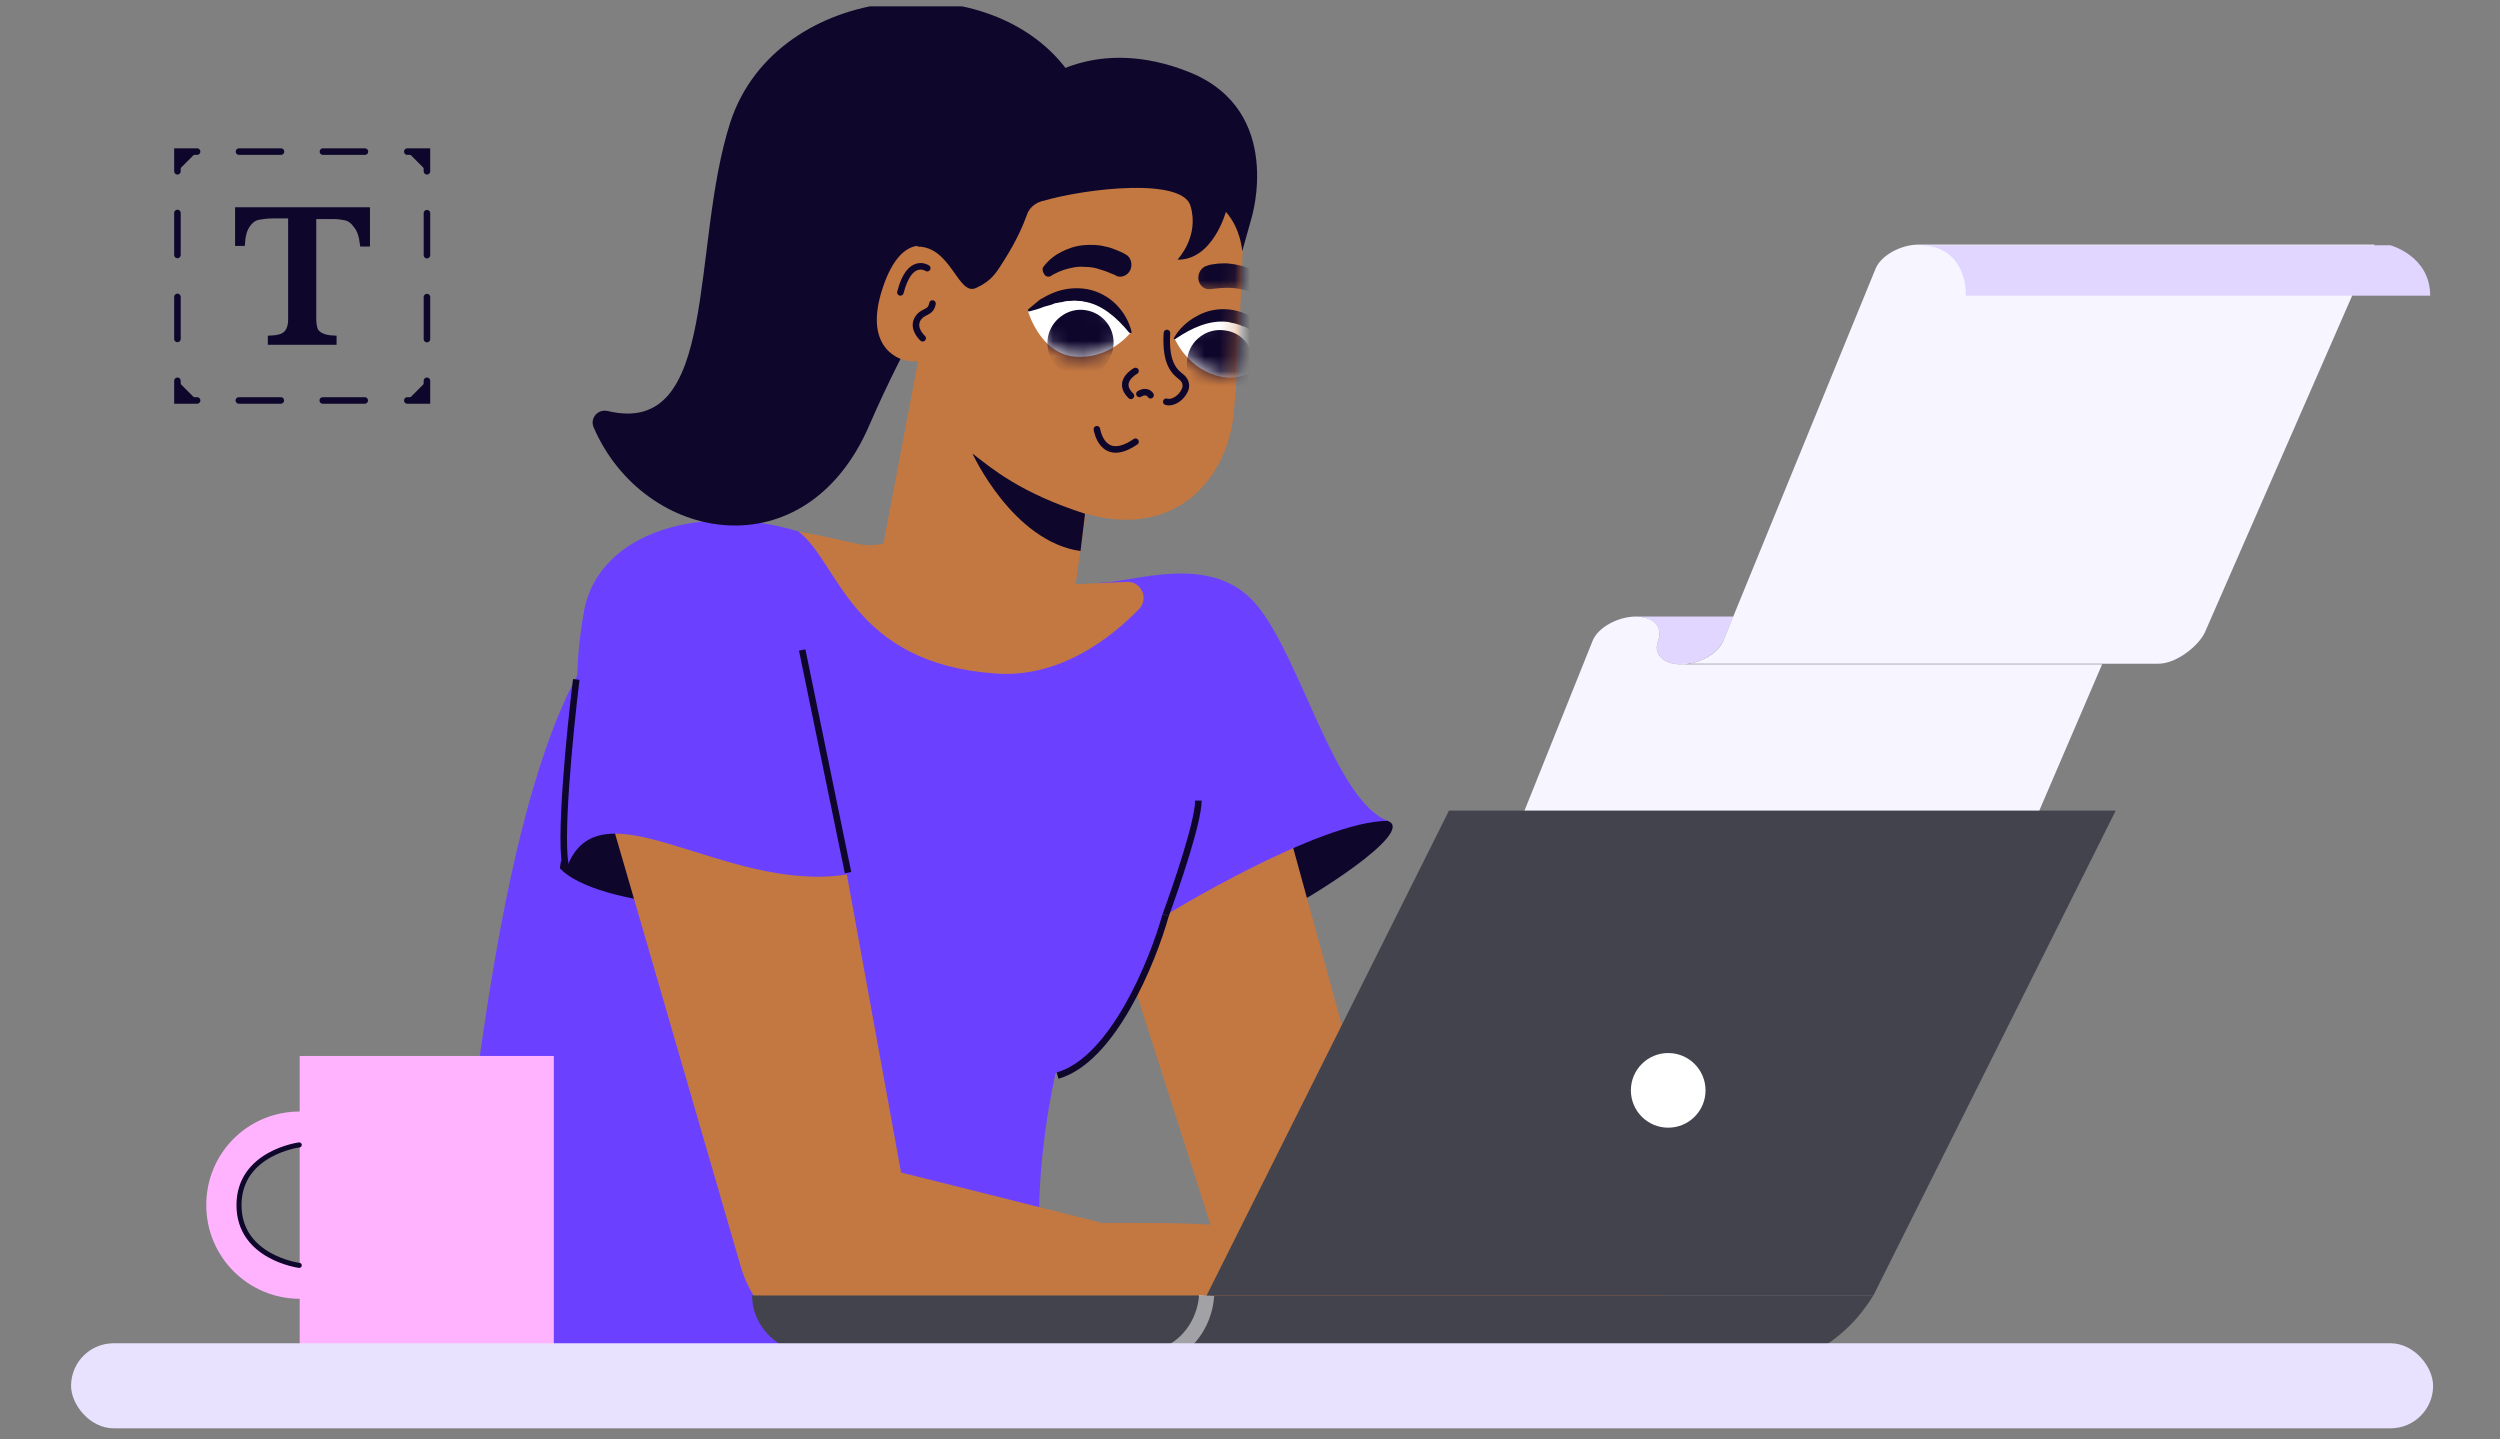 <svg width="165" height="95" viewBox="0 0 165 95" fill="none" xmlns="http://www.w3.org/2000/svg">
<rect x="0" y="0" width="165" height="95" fill="#808080" stroke="none"/>
<g id="Frame 1116606518" clip-path="url(#clip0_184_1853)">
<g id="Group 1116602056">
<g id="Group">
<g id="Group_2">
<path id="Vector" d="M91.583 54.178C93.571 54.869 86.137 59.537 84.149 60.401L83.069 55.042C83.025 55.042 87.78 52.881 91.583 54.178Z" fill="#0F062C"/>
<path id="Vector_2" d="M84.755 53.789L90.849 76.004C91.281 77.603 92.491 78.9 94.047 79.462C98.196 80.931 106.797 84.087 113.799 87.242H81.945L72.739 58.456L84.755 53.789Z" fill="#C47841"/>
<path id="Vector_3" d="M72.738 38.445C74.77 38.445 79.956 36.414 82.895 39.872C85.834 43.329 88.082 52.795 91.583 54.178C87.088 54.178 76.931 60.401 76.931 60.401C76.931 60.401 74.424 69.694 69.67 70.818C68.2 77.474 67.941 85.859 70.621 89.532C61.155 89.316 54.456 92.385 47.541 92.385C41.49 92.385 28.654 96.361 26.363 91.088C23.554 84.648 28.913 86.334 30.036 81.061C31.203 75.788 32.759 52.406 39.026 43.027C45.293 33.648 52.684 35.074 52.684 35.074C52.684 35.074 64.959 40.044 72.738 38.445Z" fill="#6B41FF"/>
<path id="Vector_4" d="M36.952 57.308C38.072 58.53 41.291 59.458 45.164 59.753V53.387C45.164 53.387 40.918 52.881 39.005 53.977C37.092 55.115 36.952 57.308 36.952 57.308Z" fill="#0F062C"/>
<path id="Vector_5" d="M55.883 57.679L59.471 77.387C59.471 77.387 65.911 78.986 72.739 80.715C83.415 80.715 85.187 80.542 88.99 87.242L83.069 89.359H56.575C52.987 89.359 49.876 86.982 48.882 83.568L40.237 53.789L55.883 57.679Z" fill="#C47841"/>
<path id="Vector_6" d="M52.684 35.074C46.461 33.172 39.545 35.031 38.551 40.304C37.6 45.577 38.551 47.349 37.86 48.084C37.168 48.775 37.255 51.325 37.86 52.19C38.465 53.054 35.785 55.431 37.384 57.333C39.502 51.368 47.757 58.975 55.883 57.722L52.684 42.292V35.074Z" fill="#6B41FF"/>
<path id="Vector 888" d="M38.033 44.842C37.601 48.372 36.866 55.82 37.385 57.376" stroke="#0F062C" stroke-width="0.432"/>
<path id="Vector_7" d="M65.435 28.332L60.464 34.512C59.557 35.679 58.044 36.198 56.618 35.895C55.494 35.636 54.068 35.333 52.685 35.074C55.364 37.062 56.142 43.805 65.737 44.453C69.973 44.755 73.344 42.076 75.159 40.217C75.851 39.526 75.332 38.359 74.381 38.402L69.67 38.618L70.232 34.685L65.435 28.332Z" fill="#C47841"/>
<path id="Vector_8" d="M70.232 36.284C70.232 36.284 65.391 36.932 61.891 32.74L65.435 28.332L70.232 36.284Z" fill="#2E344B"/>
</g>
</g>
<path id="Vector_9" d="M70.665 4.956C65.604 -2.495 51.294 -1.272 48.211 8.04C45.536 16.305 47.513 28.877 40.126 27.131C39.428 26.957 38.904 27.655 39.195 28.237C42.511 35.862 53.214 37.841 57.402 28.004C61.939 17.528 70.665 4.956 70.665 4.956Z" fill="#0F062C"/>
<g id="Group_3">
<g id="Group_4">
<g id="Group_5">
<path id="Vector_10" d="M19.78 89.403H36.55V69.694H19.78L19.78 89.403Z" fill="#FFB3FF"/>
<path id="Vector_11" d="M13.613 79.539C13.613 82.954 16.379 85.72 19.794 85.72C23.208 85.72 25.974 82.954 25.974 79.539C25.974 76.125 23.208 73.359 19.794 73.359C16.336 73.359 13.613 76.125 13.613 79.539ZM15.774 79.539C15.774 77.335 17.546 75.563 19.751 75.563C21.955 75.563 23.727 77.335 23.727 79.539C23.727 81.744 21.955 83.516 19.751 83.516C17.59 83.516 15.774 81.744 15.774 79.539Z" fill="#FFB3FF"/>
</g>
<path id="Vector_12" d="M19.75 75.563C19.75 75.563 15.774 76.082 15.774 79.539C15.774 82.997 19.75 83.516 19.75 83.516" stroke="#0F062C" stroke-width="0.333" stroke-miterlimit="10" stroke-linecap="round"/>
</g>
</g>
<g id="Group_6">
<g id="Group_7">
<g id="Group_8">
<g id="Vector_13">
<path d="M28.178 25.133V26.43H26.882" fill="#0F062C"/>
<path d="M28.178 25.133V26.43H26.882" stroke="#0F062C" stroke-width="0.432" stroke-miterlimit="10" stroke-linecap="round"/>
</g>
<path id="Vector_14" d="M24.073 26.43H14.391" stroke="#0F062C" stroke-width="0.432" stroke-miterlimit="10" stroke-linecap="round" stroke-dasharray="2.77 2.77"/>
<g id="Vector_15">
<path d="M13.008 26.43H11.711V25.133" fill="#0F062C"/>
<path d="M13.008 26.43H11.711V25.133" stroke="#0F062C" stroke-width="0.432" stroke-miterlimit="10" stroke-linecap="round"/>
</g>
<path id="Vector_16" d="M11.711 22.367V12.686" stroke="#0F062C" stroke-width="0.432" stroke-miterlimit="10" stroke-linecap="round" stroke-dasharray="2.77 2.77"/>
<g id="Vector_17">
<path d="M11.711 11.303V10.006H13.008" fill="#0F062C"/>
<path d="M11.711 11.303V10.006H13.008" stroke="#0F062C" stroke-width="0.432" stroke-miterlimit="10" stroke-linecap="round"/>
</g>
<path id="Vector_18" d="M15.774 10.006H25.455" stroke="#0F062C" stroke-width="0.432" stroke-miterlimit="10" stroke-linecap="round" stroke-dasharray="2.77 2.77"/>
<g id="Vector_19">
<path d="M26.882 10.006H28.178V11.303" fill="#0F062C"/>
<path d="M26.882 10.006H28.178V11.303" stroke="#0F062C" stroke-width="0.432" stroke-miterlimit="10" stroke-linecap="round"/>
</g>
<path id="Vector_20" d="M28.179 14.069V23.75" stroke="#0F062C" stroke-width="0.432" stroke-miterlimit="10" stroke-linecap="round" stroke-dasharray="2.77 2.77"/>
</g>
</g>
<g id="Group_9">
<path id="Vector_21" d="M21.269 22.222C21.473 22.303 21.702 22.348 21.998 22.362V22.54H17.892V22.363C18.09 22.354 18.264 22.332 18.413 22.296C18.613 22.248 18.785 22.169 18.909 22.044C19.139 21.815 19.232 21.488 19.232 21.07V14.415V14.198H19.015H18.065C17.659 14.198 17.343 14.244 17.078 14.288C16.74 14.344 16.479 14.567 16.286 14.857C16.108 15.123 15.982 15.522 15.953 16.014H15.731V13.896H24.202V16.057H23.966C23.908 15.573 23.779 15.165 23.554 14.89C23.365 14.61 23.109 14.39 22.818 14.332C22.598 14.288 22.322 14.242 22.041 14.242H20.874H20.658V14.458V21.07C20.658 21.352 20.704 21.591 20.756 21.744C20.826 21.954 21.017 22.121 21.269 22.222Z" fill="#0F062C" stroke="#0F062C" stroke-width="0.432"/>
</g>
</g>
<g id="Group_10">
<g id="Group_11">
<path id="Vector_22" d="M81.427 27.294C80.994 31.616 77.58 35.593 71.659 33.907L70.578 41.384C70.578 41.384 68.201 43.113 63.62 42.335C58.692 41.514 57.698 39.093 57.698 39.093L60.594 23.837C60.205 23.88 59.773 23.793 59.773 23.793C59.773 23.793 56.834 23.275 58.26 18.996C59.6 14.976 61.675 16.489 61.675 16.489L62.496 13.291C62.496 13.291 64.181 6.98 74.079 8.407C81.729 9.487 82.032 16.143 82.032 16.143C82.032 16.143 81.772 23.664 81.427 27.294Z" fill="#C47841"/>
<g id="Group_12">
<g id="Clip path group">
<mask id="mask0_184_1853" style="mask-type:luminance" maskUnits="userSpaceOnUse" x="77" y="16" width="5" height="4">
<g id="SVGID_2_">
<path id="Vector_23" d="M81.988 16.186C81.988 16.186 81.988 16.186 81.859 19.385C81.859 19.385 77.969 19.731 77.882 18.175C77.882 18.175 78.271 15.711 81.988 16.186Z" fill="white"/>
</g>
</mask>
<g mask="url(#mask0_184_1853)">
<path id="Vector_24" d="M84.668 19.817C84.452 19.298 84.149 18.909 83.804 18.564C83.458 18.218 83.026 17.959 82.55 17.742C82.075 17.57 81.599 17.44 81.124 17.397C80.865 17.353 80.648 17.397 80.389 17.397C80.13 17.44 79.914 17.44 79.698 17.526C79.309 17.613 79.049 18.002 79.093 18.434C79.136 18.823 79.482 19.125 79.827 19.082H79.871C80.26 19.039 80.648 18.996 80.994 18.996C81.383 18.996 81.729 19.039 82.075 19.125C82.421 19.212 82.766 19.342 83.112 19.558C83.458 19.731 83.76 19.99 84.02 20.249L84.063 20.292C84.193 20.422 84.409 20.422 84.538 20.249C84.711 20.12 84.754 19.947 84.668 19.817Z" fill="#0F062C"/>
</g>
</g>
</g>
<g id="Group_13">
<g id="Clip path group_2">
<mask id="mask1_184_1853" style="mask-type:luminance" maskUnits="userSpaceOnUse" x="76" y="19" width="6" height="7">
<g id="SVGID_4_">
<path id="Vector_25" d="M81.859 19.731C81.859 19.731 81.815 22.108 81.556 25.695C81.556 25.695 78.358 25.825 77.191 24.398C76.672 23.75 76.629 22.626 76.715 20.984C76.672 20.984 78.012 18.909 81.859 19.731Z" fill="white"/>
</g>
</mask>
<g mask="url(#mask1_184_1853)">
<g id="Group_14">
<path id="Vector_26" d="M84.409 22.886C84.409 22.886 81.254 18.65 77.537 22.367C77.537 22.367 78.401 24.442 80.648 24.874C82.896 25.306 84.409 22.886 84.409 22.886Z" fill="white"/>
<g id="Group_15">
<g id="Group_16">
<g id="Clip path group_3">
<mask id="mask2_184_1853" style="mask-type:luminance" maskUnits="userSpaceOnUse" x="77" y="20" width="8" height="5">
<g id="SVGID_6_">
<path id="Vector_27" d="M84.409 22.886C84.409 22.886 81.254 18.65 77.537 22.367C77.537 22.367 78.401 24.442 80.648 24.874C82.896 25.306 84.409 22.886 84.409 22.886Z" fill="white"/>
</g>
</mask>
<g mask="url(#mask2_184_1853)">
<path id="Vector_28" d="M82.68 24.269C82.507 25.479 81.383 26.3 80.216 26.127C79.006 25.954 78.185 24.831 78.358 23.664C78.531 22.453 79.654 21.632 80.822 21.805C82.032 21.935 82.853 23.059 82.68 24.269Z" fill="#0F062C"/>
</g>
</g>
</g>
</g>
<g id="Group_17">
<path id="Vector_29" d="M77.493 22.281C77.839 21.675 78.357 21.2 79.006 20.854C79.611 20.509 80.389 20.336 81.123 20.422C81.858 20.509 82.55 20.811 83.112 21.243C83.414 21.459 83.63 21.719 83.889 21.978C84.106 22.237 84.278 22.54 84.451 22.843C84.451 22.886 84.451 22.929 84.408 22.929C84.365 22.929 84.365 22.929 84.322 22.929C84.019 22.756 83.76 22.54 83.501 22.367L83.112 22.108C82.982 22.021 82.852 21.935 82.723 21.848C82.593 21.805 82.463 21.719 82.29 21.632C82.161 21.546 81.988 21.546 81.858 21.459C81.728 21.416 81.599 21.373 81.426 21.33C81.296 21.33 81.123 21.243 80.994 21.243C79.827 21.114 78.66 21.632 77.579 22.367C77.536 22.41 77.493 22.367 77.493 22.367C77.45 22.324 77.45 22.324 77.493 22.281Z" fill="#0F062C"/>
</g>
</g>
</g>
</g>
</g>
<g id="Group_18">
<path id="Vector_30" d="M77.018 21.978C76.888 24.096 77.58 24.571 78.012 24.917C78.012 24.917 78.444 25.263 78.185 25.782C77.969 26.257 77.407 26.646 76.975 26.516" stroke="#0F062C" stroke-width="0.433" stroke-miterlimit="10" stroke-linecap="round" stroke-linejoin="round"/>
<path id="Vector_31" d="M75.937 26.084C75.937 26.084 75.721 25.695 75.202 25.998" stroke="#0F062C" stroke-width="0.433" stroke-miterlimit="10" stroke-linecap="round" stroke-linejoin="round"/>
<path id="Vector_32" d="M74.641 26.127C73.647 25.176 74.943 24.485 74.943 24.485" stroke="#0F062C" stroke-width="0.433" stroke-miterlimit="10" stroke-linecap="round" stroke-linejoin="round"/>
</g>
<path id="Vector_33" d="M71.313 36.371C66.818 35.722 64.181 29.931 64.181 29.931C65.521 30.968 67.336 32.524 71.615 33.907L71.313 36.371Z" fill="#0F062C"/>
<path id="Vector_34" d="M60.897 22.324C60.897 22.324 60.205 21.719 60.551 21.07C60.897 20.465 61.415 20.725 61.545 20.033" stroke="#0F062C" stroke-width="0.433" stroke-miterlimit="10" stroke-linecap="round" stroke-linejoin="round"/>
<path id="Vector_35" d="M61.199 17.699C61.199 17.699 60.032 16.921 59.427 19.298" stroke="#0F062C" stroke-width="0.433" stroke-miterlimit="10" stroke-linecap="round" stroke-linejoin="round"/>
<path id="Vector_36" d="M68.892 17.57C69.238 17.137 69.627 16.835 70.059 16.619C70.492 16.403 70.967 16.23 71.486 16.186C71.961 16.143 72.48 16.143 72.955 16.273C73.215 16.316 73.431 16.403 73.647 16.489C73.863 16.576 74.079 16.662 74.295 16.792C74.641 16.965 74.77 17.44 74.597 17.829C74.425 18.175 74.036 18.348 73.69 18.218L73.647 18.175C73.301 18.045 72.955 17.872 72.609 17.786C72.264 17.656 71.918 17.613 71.529 17.613C71.183 17.57 70.794 17.656 70.448 17.742C70.103 17.829 69.714 18.002 69.411 18.175L69.368 18.218C69.195 18.304 68.979 18.261 68.892 18.045C68.763 17.829 68.806 17.656 68.892 17.57Z" fill="#0F062C"/>
<g id="Group_19">
<path id="Vector_37" d="M67.855 20.552C67.855 20.552 72.047 17.354 74.597 21.978C74.597 21.978 73.214 23.75 70.924 23.534C68.633 23.318 67.855 20.552 67.855 20.552Z" fill="white"/>
<g id="Group_20">
<g id="Group_21">
<g id="Clip path group_4">
<mask id="mask3_184_1853" style="mask-type:luminance" maskUnits="userSpaceOnUse" x="67" y="19" width="8" height="5">
<g id="SVGID_8_">
<path id="Vector_38" d="M67.855 20.552C67.855 20.552 72.047 17.354 74.597 21.978C74.597 21.978 73.214 23.75 70.924 23.534C68.633 23.318 67.855 20.552 67.855 20.552Z" fill="white"/>
</g>
</mask>
<g mask="url(#mask3_184_1853)">
<path id="Vector_39" d="M69.152 22.324C68.979 23.534 69.8 24.615 71.01 24.788C72.221 24.96 73.301 24.139 73.474 22.929C73.647 21.719 72.826 20.638 71.615 20.465C70.448 20.293 69.325 21.157 69.152 22.324Z" fill="#0F062C"/>
</g>
</g>
</g>
</g>
<g id="Group_22">
<path id="Vector_40" d="M74.511 21.935C73.69 20.941 72.696 20.076 71.529 19.904C71.399 19.86 71.226 19.86 71.097 19.86C70.967 19.817 70.794 19.86 70.664 19.86C70.535 19.86 70.362 19.86 70.232 19.904C70.103 19.947 69.93 19.947 69.8 19.99C69.627 19.99 69.497 20.076 69.368 20.12L68.892 20.249C68.59 20.379 68.287 20.465 67.941 20.552C67.898 20.552 67.855 20.552 67.855 20.509C67.855 20.465 67.855 20.465 67.855 20.422C68.114 20.206 68.374 19.99 68.633 19.774C68.936 19.601 69.238 19.428 69.584 19.298C70.232 19.039 71.01 18.953 71.745 19.082C72.48 19.212 73.171 19.601 73.647 20.076C74.165 20.595 74.511 21.2 74.684 21.892C74.684 21.935 74.684 21.978 74.641 21.978C74.597 21.978 74.554 21.978 74.511 21.935Z" fill="#0F062C"/>
</g>
</g>
<path id="Vector_41" d="M60.551 16.273C60.551 16.273 60.464 13.248 60.464 11.562C60.421 9.876 62.842 5.338 68.417 5.554C68.417 5.554 72.221 2.226 78.531 4.776C84.798 7.326 82.594 14.414 82.594 14.414C82.594 14.414 82.032 16.403 81.988 16.576C81.988 16.576 81.902 15.106 80.908 13.982C80.908 13.982 80.043 17.181 77.71 17.137C77.71 17.137 79.179 15.625 78.574 13.593C78.055 11.735 71.832 12.383 68.72 13.291C68.287 13.42 67.898 13.766 67.769 14.198C67.553 14.803 67.12 15.841 66.299 17.137C65.781 17.959 65.478 18.52 64.441 18.996C63.231 19.601 62.798 16.273 60.551 16.273Z" fill="#0F062C"/>
<path id="Vector_42" d="M72.394 28.331C72.394 28.331 72.739 30.666 74.944 29.153" stroke="#0F062C" stroke-width="0.433" stroke-miterlimit="10" stroke-linecap="round" stroke-linejoin="round"/>
</g>
</g>
<path id="Vector 889" d="M55.97 57.592L52.944 42.897" stroke="#0F062C" stroke-width="0.432"/>
<path id="Vector 890" d="M76.932 60.401C77.652 58.456 79.093 54.221 79.093 52.838" stroke="#0F062C" stroke-width="0.432"/>
<path id="Vector 891" d="M76.931 60.401C76.067 63.499 73.43 69.953 69.8 70.99" stroke="#0F062C" stroke-width="0.432"/>
<g id="Group_23">
<g id="Group_24">
<g id="Group_25">
<path id="Vector_43" d="M107.921 40.693H114.405L113.756 42.249C113.41 43.113 112.157 43.848 110.947 43.848C109.78 43.848 109.088 43.156 109.434 42.292C109.78 41.428 109.132 40.693 107.921 40.693Z" fill="#E0D6FF"/>
<g id="Group_26">
<path id="Vector_44" d="M98.716 58.24L105.113 42.292C105.458 41.428 106.712 40.736 107.879 40.693H107.922C109.132 40.693 109.78 41.384 109.435 42.292C109.089 43.156 109.78 43.848 110.947 43.848H138.738L132.558 58.24H98.716Z" fill="#F7F5FF"/>
<path id="Vector_45" d="M110.947 43.848C112.114 43.848 113.411 43.156 113.757 42.249L123.784 17.742C124.13 16.878 125.426 16.143 126.636 16.143C127.847 16.143 156.718 16.143 156.718 16.143L145.524 41.73C145.135 42.594 143.665 43.805 142.455 43.805H110.947V43.848Z" fill="#F7F5FF"/>
</g>
<path id="Vector_46" d="M126.636 16.186H157.755C157.755 16.186 160.392 16.878 160.392 19.515H129.748C129.748 19.515 129.921 16.186 126.636 16.186Z" fill="#E0D6FF"/>
</g>
</g>
<g id="Group_27">
<path id="Vector_47" d="M119.085 89.5H54.143C51.651 89.5 49.638 87.713 49.638 85.5H123.638C121.769 88.606 119.085 89.5 119.085 89.5Z" fill="#43434D"/>
<path id="Vector_48" d="M76.638 89.5C78.247 89.018 79.508 87.428 79.638 85.5" stroke="white" stroke-opacity="0.5" stroke-miterlimit="10"/>
<path id="Vector_49" d="M139.638 53.5H95.632L79.638 85.5H123.644L139.638 53.5Z" fill="#43434D"/>
<path id="Vector_50" d="M110.102 74.427C111.462 74.427 112.565 73.324 112.565 71.964C112.565 70.603 111.462 69.5 110.102 69.5C108.741 69.5 107.638 70.603 107.638 71.964C107.638 73.324 108.741 74.427 110.102 74.427Z" fill="white"/>
</g>
</g>
</g>
<rect id="Rectangle 5258" x="4.691" y="88.656" width="155.894" height="5.612" rx="2.806" fill="#E9E2FF"/>
</g>
<defs>
<clipPath id="clip0_184_1853">
<rect width="164" height="94.16" fill="white" transform="translate(0.638 0.42)"/>
</clipPath>
</defs>
</svg>
